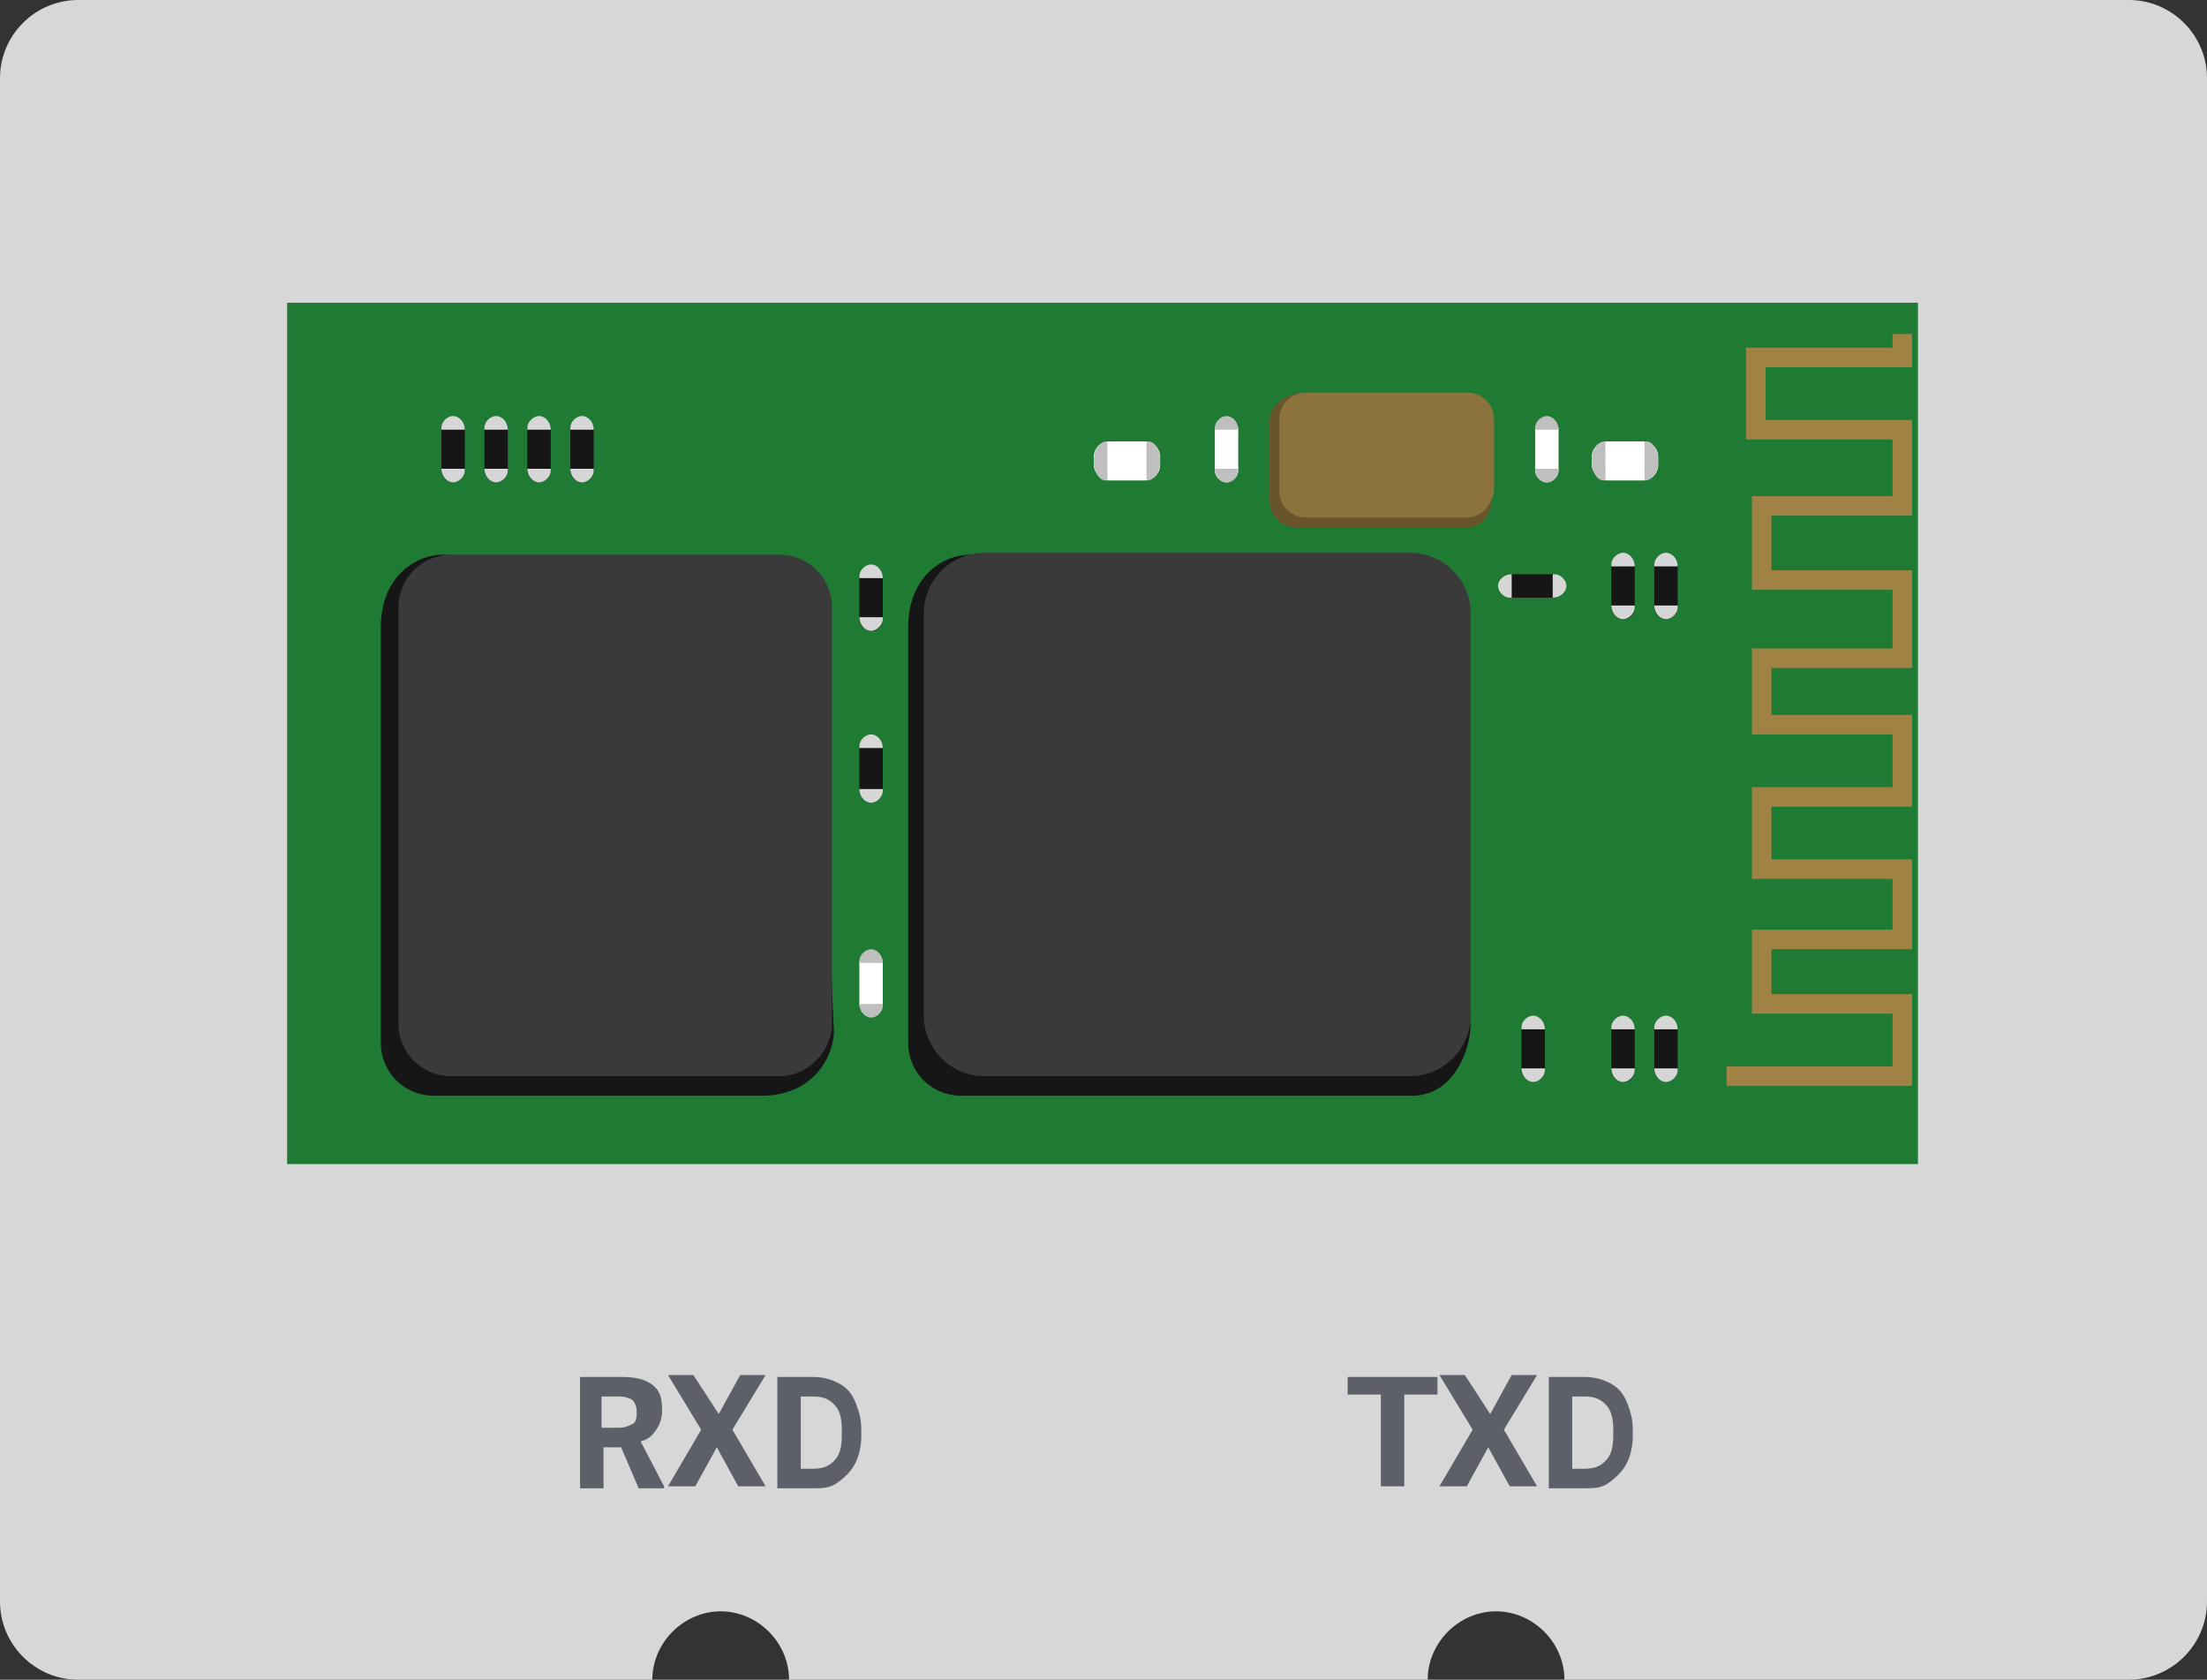 <?xml version="1.0" encoding="utf-8"?>
<!-- Generator: Adobe Illustrator 19.1.0, SVG Export Plug-In . SVG Version: 6.00 Build 0)  -->
<svg version="1.1" id="svg" xmlns="http://www.w3.org/2000/svg" xmlns:xlink="http://www.w3.org/1999/xlink" x="0px" y="0px"
	 viewBox="-646.9 361.8 113 86" enable-background="new -646.9 361.8 113 86" xml:space="preserve">
<rect x="-646.9" y="361.8" width="113" height="86" fill="#333333" stroke="none"/>
<path fill-rule="evenodd" clip-rule="evenodd" fill="#D7D7D7" d="M-537.9,361.8h-105c-2.2,0-4,1.8-4,4v78c0,2.2,1.8,4,4,4h29.4
	c0-1.9,1.6-3.5,3.5-3.5c1.9,0,3.5,1.6,3.5,3.5h32.7c0-1.9,1.6-3.5,3.5-3.5c1.9,0,3.5,1.6,3.5,3.5h28.9c2.2,0,4-1.8,4-4v-78
	C-533.9,363.6-535.7,361.8-537.9,361.8z"/>
<g id="icon">
	<path fill="#1F7A34" d="M-548.7,421.4v-44.1h-83.5v44.1H-548.7z"/>
	<path fill="#161616" d="M-607.9,417.9h-16.8c-1.5,0-2.7-1.2-2.7-2.7v-21.3c0-2.5,1.7-3.7,3.2-3.7l16.4,1c1.5,0,2.7,1.2,2.7,2.7
		l0.9,20.8C-604.3,416.1-605.4,417.9-607.9,417.9z"/>
	<path fill="#3A3A3A" d="M-607,416.9h-16.8c-1.5,0-2.7-1.2-2.7-2.7v-21.3c0-1.5,1.2-2.7,2.7-2.7h16.8c1.5,0,2.7,1.2,2.7,2.7v21.3
		C-604.3,415.6-605.5,416.9-607,416.9z"/>
	<path fill="#161616" d="M-574.6,417.9h-23.1c-1.5,0-2.7-1.2-2.7-2.7v-21.3c0-2.5,1.7-3.7,3.2-3.7l16.4,1c1.5,0,2.7,1.2,2.7,2.7
		l6.5,20.3C-571.6,415.6-572.5,417.9-574.6,417.9z"/>
	<path fill="#3A3A3A" d="M-574.7,416.9h-21.8c-1.7,0-3.1-1.4-3.1-3.1v-20.6c0-1.7,1.4-3.1,3.1-3.1h21.8c1.7,0,3.1,1.4,3.1,3.1v20.6
		C-571.6,415.5-573,416.9-574.7,416.9z"/>
	<path fill="#161616" d="M-623.7,386.5L-623.7,386.5c-0.3,0-0.6-0.3-0.6-0.6v-2.1c0-0.3,0.3-0.6,0.6-0.6l0,0c0.3,0,0.6,0.3,0.6,0.6
		v2.1C-623.1,386.2-623.4,386.5-623.7,386.5z"/>
	<g>
		<path fill="#D6D6D6" d="M-623.1,383.8L-623.1,383.8c0-0.4-0.3-0.7-0.6-0.7s-0.6,0.3-0.6,0.6v0.1H-623.1z"/>
		<path fill="#D6D6D6" d="M-624.3,385.8L-624.3,385.8c0,0.4,0.3,0.7,0.6,0.7s0.6-0.3,0.6-0.6v-0.1H-624.3z"/>
	</g>
	<path fill="#161616" d="M-621.5,386.5L-621.5,386.5c-0.3,0-0.6-0.3-0.6-0.6v-2.1c0-0.3,0.3-0.6,0.6-0.6l0,0c0.3,0,0.6,0.3,0.6,0.6
		v2.1C-620.9,386.2-621.2,386.5-621.5,386.5z"/>
	<g>
		<path fill="#D6D6D6" d="M-620.9,383.8L-620.9,383.8c0-0.4-0.3-0.7-0.6-0.7s-0.6,0.3-0.6,0.6v0.1H-620.9z"/>
		<path fill="#D6D6D6" d="M-622.1,385.8L-622.1,385.8c0,0.4,0.3,0.7,0.6,0.7s0.6-0.3,0.6-0.6v-0.1H-622.1z"/>
	</g>
	<path fill="#161616" d="M-619.3,386.5L-619.3,386.5c-0.3,0-0.6-0.3-0.6-0.6v-2.1c0-0.3,0.3-0.6,0.6-0.6l0,0c0.3,0,0.6,0.3,0.6,0.6
		v2.1C-618.7,386.2-619,386.5-619.3,386.5z"/>
	<g>
		<path fill="#D6D6D6" d="M-618.7,383.8L-618.7,383.8c0-0.4-0.3-0.7-0.6-0.7c-0.3,0-0.6,0.3-0.6,0.6v0.1H-618.7z"/>
		<path fill="#D6D6D6" d="M-619.9,385.8L-619.9,385.8c0,0.4,0.3,0.7,0.6,0.7c0.3,0,0.6-0.3,0.6-0.6v-0.1H-619.9z"/>
	</g>
	<path fill="#161616" d="M-617.1,386.5L-617.1,386.5c-0.3,0-0.6-0.3-0.6-0.6v-2.1c0-0.3,0.3-0.6,0.6-0.6l0,0c0.3,0,0.6,0.3,0.6,0.6
		v2.1C-616.5,386.2-616.8,386.5-617.1,386.5z"/>
	<g>
		<path fill="#D6D6D6" d="M-616.5,383.8L-616.5,383.8c0-0.4-0.3-0.7-0.6-0.7s-0.6,0.3-0.6,0.6v0.1H-616.5z"/>
		<path fill="#D6D6D6" d="M-617.7,385.8L-617.7,385.8c0,0.4,0.3,0.7,0.6,0.7s0.6-0.3,0.6-0.6v-0.1H-617.7z"/>
	</g>
	<path fill="#161616" d="M-602.3,394.1L-602.3,394.1c-0.3,0-0.6-0.3-0.6-0.6v-2.1c0-0.3,0.3-0.6,0.6-0.6l0,0c0.3,0,0.6,0.3,0.6,0.6
		v2.1C-601.7,393.8-601.9,394.1-602.3,394.1z"/>
	<g>
		<path fill="#D6D6D6" d="M-601.7,391.4L-601.7,391.4c0-0.4-0.3-0.7-0.6-0.7s-0.6,0.3-0.6,0.6v0.1H-601.7z"/>
		<path fill="#D6D6D6" d="M-602.9,393.4L-602.9,393.4c0,0.4,0.3,0.7,0.6,0.7s0.6-0.3,0.6-0.6v-0.1H-602.9z"/>
	</g>
	<path fill="#161616" d="M-602.3,402.8L-602.3,402.8c-0.3,0-0.6-0.3-0.6-0.6v-2.1c0-0.3,0.3-0.6,0.6-0.6l0,0c0.3,0,0.6,0.3,0.6,0.6
		v2.1C-601.7,402.6-601.9,402.8-602.3,402.8z"/>
	<g>
		<path fill="#D6D6D6" d="M-601.7,400.1L-601.7,400.1c0-0.4-0.3-0.7-0.6-0.7s-0.6,0.3-0.6,0.6v0.1H-601.7z"/>
		<path fill="#D6D6D6" d="M-602.9,402.2L-602.9,402.2c0,0.4,0.3,0.7,0.6,0.7s0.6-0.3,0.6-0.6v-0.1H-602.9z"/>
	</g>
	<path fill="#FFFFFF" d="M-584.1,386.5L-584.1,386.5c-0.3,0-0.6-0.3-0.6-0.6v-2.1c0-0.3,0.3-0.6,0.6-0.6l0,0c0.3,0,0.6,0.3,0.6,0.6
		v2.1C-583.5,386.2-583.8,386.5-584.1,386.5z"/>
	<g>
		<path fill="#BFBFBF" d="M-583.5,383.8L-583.5,383.8c0-0.4-0.3-0.7-0.6-0.7c-0.3,0-0.6,0.3-0.6,0.6v0.1H-583.5z"/>
		<path fill="#BFBFBF" d="M-584.7,385.8L-584.7,385.8c0,0.4,0.3,0.7,0.6,0.7c0.3,0,0.6-0.3,0.6-0.6v-0.1H-584.7z"/>
	</g>
	<path fill="#FFFFFF" d="M-602.3,413.8L-602.3,413.8c-0.3,0-0.6-0.3-0.6-0.6v-2.1c0-0.3,0.3-0.6,0.6-0.6l0,0c0.3,0,0.6,0.3,0.6,0.6
		v2.1C-601.7,413.5-601.9,413.8-602.3,413.8z"/>
	<g>
		<path fill="#BFBFBF" d="M-601.7,411.1L-601.7,411.1c0-0.4-0.3-0.7-0.6-0.7s-0.6,0.3-0.6,0.6v0.1H-601.7z"/>
		<path fill="#BFBFBF" d="M-602.9,413.2L-602.9,413.2c0,0.4,0.3,0.7,0.6,0.7s0.6-0.3,0.6-0.6v-0.1H-602.9z"/>
	</g>
	<path fill="#FFFFFF" d="M-567.7,386.5L-567.7,386.5c-0.3,0-0.6-0.3-0.6-0.6v-2.1c0-0.3,0.3-0.6,0.6-0.6l0,0c0.3,0,0.6,0.3,0.6,0.6
		v2.1C-567.1,386.2-567.4,386.5-567.7,386.5z"/>
	<g>
		<path fill="#BFBFBF" d="M-567.1,383.8L-567.1,383.8c0-0.4-0.3-0.7-0.6-0.7s-0.6,0.3-0.6,0.6v0.1H-567.1z"/>
		<path fill="#BFBFBF" d="M-568.3,385.8L-568.3,385.8c0,0.4,0.3,0.7,0.6,0.7s0.6-0.3,0.6-0.6v-0.1H-568.3z"/>
	</g>
	<path fill="#FFFFFF" d="M-565.4,385.6v-0.4c0-0.4,0.3-0.8,0.8-0.8h1.8c0.4,0,0.8,0.3,0.8,0.8v0.4c0,0.4-0.3,0.8-0.8,0.8h-1.8
		C-565,386.4-565.4,386-565.4,385.6z"/>
	<g>
		<path fill="#BFBFBF" d="M-562.7,386.4L-562.7,386.4c0.4,0,0.7-0.4,0.7-1s-0.3-1-0.6-1h-0.1V386.4z"/>
		<path fill="#BFBFBF" d="M-564.7,384.4L-564.7,384.4c-0.4,0-0.7,0.4-0.7,1s0.3,1,0.6,1h0.1V384.4z"/>
	</g>
	<path fill="#FFFFFF" d="M-590.9,385.6v-0.4c0-0.4,0.3-0.8,0.8-0.8h1.8c0.4,0,0.8,0.3,0.8,0.8v0.4c0,0.4-0.3,0.8-0.8,0.8h-1.8
		C-590.5,386.4-590.9,386-590.9,385.6z"/>
	<g>
		<path fill="#BFBFBF" d="M-588.2,386.4L-588.2,386.4c0.4,0,0.7-0.4,0.7-1s-0.3-1-0.6-1h-0.1V386.4z"/>
		<path fill="#BFBFBF" d="M-590.2,384.4L-590.2,384.4c-0.4,0-0.7,0.4-0.7,1s0.3,1,0.6,1h0.1V384.4z"/>
	</g>
	<path fill="#161616" d="M-563.8,393.5L-563.8,393.5c-0.3,0-0.6-0.3-0.6-0.6v-2.1c0-0.3,0.3-0.6,0.6-0.6l0,0c0.3,0,0.6,0.3,0.6,0.6
		v2.1C-563.2,393.2-563.4,393.5-563.8,393.5z"/>
	<g>
		<path fill="#D6D6D6" d="M-563.2,390.8L-563.2,390.8c0-0.4-0.3-0.7-0.6-0.7s-0.6,0.3-0.6,0.6v0.1H-563.2z"/>
		<path fill="#D6D6D6" d="M-564.4,392.8L-564.4,392.8c0,0.4,0.3,0.7,0.6,0.7s0.6-0.3,0.6-0.6v-0.1H-564.4z"/>
	</g>
	<path fill="#161616" d="M-570.1,391.8L-570.1,391.8c0-0.3,0.3-0.6,0.6-0.6h2.1c0.3,0,0.6,0.3,0.6,0.6l0,0c0,0.3-0.3,0.6-0.6,0.6
		h-2.1C-569.8,392.4-570.1,392.1-570.1,391.8z"/>
	<g>
		<path fill="#D6D6D6" d="M-567.4,392.4L-567.4,392.4c0.4,0,0.7-0.3,0.7-0.6s-0.3-0.6-0.6-0.6h-0.1V392.4z"/>
		<path fill="#D6D6D6" d="M-569.5,391.2L-569.5,391.2c-0.4,0-0.7,0.3-0.7,0.6s0.3,0.6,0.6,0.6h0.1V391.2z"/>
	</g>
	<path fill="#161616" d="M-561.6,393.5L-561.6,393.5c-0.3,0-0.6-0.3-0.6-0.6v-2.1c0-0.3,0.3-0.6,0.6-0.6l0,0c0.3,0,0.6,0.3,0.6,0.6
		v2.1C-561,393.2-561.3,393.5-561.6,393.5z"/>
	<g>
		<path fill="#D6D6D6" d="M-561,390.8L-561,390.8c0-0.4-0.3-0.7-0.6-0.7s-0.6,0.3-0.6,0.6v0.1H-561z"/>
		<path fill="#D6D6D6" d="M-562.2,392.8L-562.2,392.8c0,0.4,0.3,0.7,0.6,0.7s0.6-0.3,0.6-0.6v-0.1H-562.2z"/>
	</g>
	<path fill="#161616" d="M-563.8,417.2L-563.8,417.2c-0.3,0-0.6-0.3-0.6-0.6v-2.1c0-0.3,0.3-0.6,0.6-0.6l0,0c0.3,0,0.6,0.3,0.6,0.6
		v2.1C-563.2,416.9-563.4,417.2-563.8,417.2z"/>
	<g>
		<path fill="#D6D6D6" d="M-563.2,414.5L-563.2,414.5c0-0.4-0.3-0.7-0.6-0.7s-0.6,0.3-0.6,0.6v0.1H-563.2z"/>
		<path fill="#D6D6D6" d="M-564.4,416.5L-564.4,416.5c0,0.4,0.3,0.7,0.6,0.7s0.6-0.3,0.6-0.6v-0.1H-564.4z"/>
	</g>
	<path fill="#161616" d="M-568.4,417.2L-568.4,417.2c-0.3,0-0.6-0.3-0.6-0.6v-2.1c0-0.3,0.3-0.6,0.6-0.6l0,0c0.3,0,0.6,0.3,0.6,0.6
		v2.1C-567.8,416.9-568.1,417.2-568.4,417.2z"/>
	<g>
		<path fill="#D6D6D6" d="M-567.8,414.5L-567.8,414.5c0-0.4-0.3-0.7-0.6-0.7s-0.6,0.3-0.6,0.6v0.1H-567.8z"/>
		<path fill="#D6D6D6" d="M-569,416.5L-569,416.5c0,0.4,0.3,0.7,0.6,0.7s0.6-0.3,0.6-0.6v-0.1H-569z"/>
	</g>
	<path fill="#161616" d="M-561.6,417.2L-561.6,417.2c-0.3,0-0.6-0.3-0.6-0.6v-2.1c0-0.3,0.3-0.6,0.6-0.6l0,0c0.3,0,0.6,0.3,0.6,0.6
		v2.1C-561,416.9-561.3,417.2-561.6,417.2z"/>
	<g>
		<path fill="#D6D6D6" d="M-561,414.5L-561,414.5c0-0.4-0.3-0.7-0.6-0.7s-0.6,0.3-0.6,0.6v0.1H-561z"/>
		<path fill="#D6D6D6" d="M-562.2,416.5L-562.2,416.5c0,0.4,0.3,0.7,0.6,0.7s0.6-0.3,0.6-0.6v-0.1H-562.2z"/>
	</g>
	<path fill="#68552B" d="M-571.9,388.8h-8.6c-0.8,0-1.4-0.6-1.4-1.4v-4c0-1,1-1.5,1.8-1.5l7.8,0.5c0.8,0,1.4,0.6,1.4,1.4l0.4,3.3
		C-570.5,387.8-570.7,388.8-571.9,388.8z"/>
	<path fill="#8C733C" d="M-571.8,388.3h-8.2c-0.8,0-1.4-0.6-1.4-1.4v-3.6c0-0.8,0.6-1.4,1.4-1.4h8.2c0.8,0,1.4,0.6,1.4,1.4v3.6
		C-570.5,387.7-571.1,388.3-571.8,388.3z"/>
	<polyline fill="none" stroke="#A08344" points="-558.5,416.9 -549.5,416.9 -549.5,413.2 -556.7,413.2 -556.7,409.9 -549.5,409.9 
		-549.5,406.3 -556.7,406.3 -556.7,402.6 -549.5,402.6 -549.5,398.9 -556.7,398.9 -556.7,395.5 -549.5,395.5 -549.5,391.5 
		-556.7,391.5 -556.7,387.7 -549.5,387.7 -549.5,383.8 -557,383.8 -557,380.1 -549.5,380.1 -549.5,378.9 	"/>
</g>
<g>
	<path fill="#5D6069" d="M-615.1,435.9h-0.9v2.1h-1.2v-5.7h2.1c0.7,0,1.2,0.1,1.6,0.4s0.5,0.7,0.5,1.3c0,0.4-0.1,0.7-0.3,1
		s-0.4,0.5-0.8,0.6l1.2,2.3v0.1h-1.3L-615.1,435.9z M-616.1,434.9h0.9c0.3,0,0.5-0.1,0.7-0.2s0.2-0.4,0.2-0.6c0-0.3-0.1-0.5-0.2-0.6
		s-0.4-0.2-0.7-0.2h-0.9V434.9z"/>
	<path fill="#5D6069" d="M-610.1,434.2l1.1-2h1.3l-1.7,2.8l1.7,2.9h-1.4l-1.1-2l-1.1,2h-1.4l1.7-2.9l-1.7-2.8h1.3L-610.1,434.2z"/>
	<path fill="#5D6069" d="M-607.1,438v-5.7h1.8c0.5,0,0.9,0.1,1.3,0.3s0.7,0.5,0.9,1s0.3,0.9,0.3,1.4v0.3c0,0.5-0.1,1-0.3,1.4
		s-0.5,0.7-0.9,1s-0.8,0.3-1.3,0.3H-607.1z M-605.9,433.2v3.8h0.6c0.5,0,0.8-0.1,1.1-0.4s0.4-0.7,0.4-1.3V435c0-0.6-0.1-1-0.4-1.3
		s-0.6-0.4-1.1-0.4H-605.9z"/>
</g>
<g>
	<path fill="#5D6069" d="M-573.3,433.2h-1.7v4.7h-1.2v-4.7h-1.7v-0.9h4.6V433.2z"/>
	<path fill="#5D6069" d="M-570.6,434.2l1.1-2h1.3l-1.7,2.8l1.7,2.9h-1.4l-1.1-2l-1.1,2h-1.4l1.7-2.9l-1.7-2.8h1.3L-570.6,434.2z"/>
	<path fill="#5D6069" d="M-567.6,438v-5.7h1.8c0.5,0,0.9,0.1,1.3,0.3s0.7,0.5,0.9,1s0.3,0.9,0.3,1.4v0.3c0,0.5-0.1,1-0.3,1.4
		s-0.5,0.7-0.9,1s-0.8,0.3-1.3,0.3H-567.6z M-566.4,433.2v3.8h0.6c0.5,0,0.8-0.1,1.1-0.4s0.4-0.7,0.4-1.3V435c0-0.6-0.1-1-0.4-1.3
		s-0.6-0.4-1.1-0.4H-566.4z"/>
</g>
</svg>
